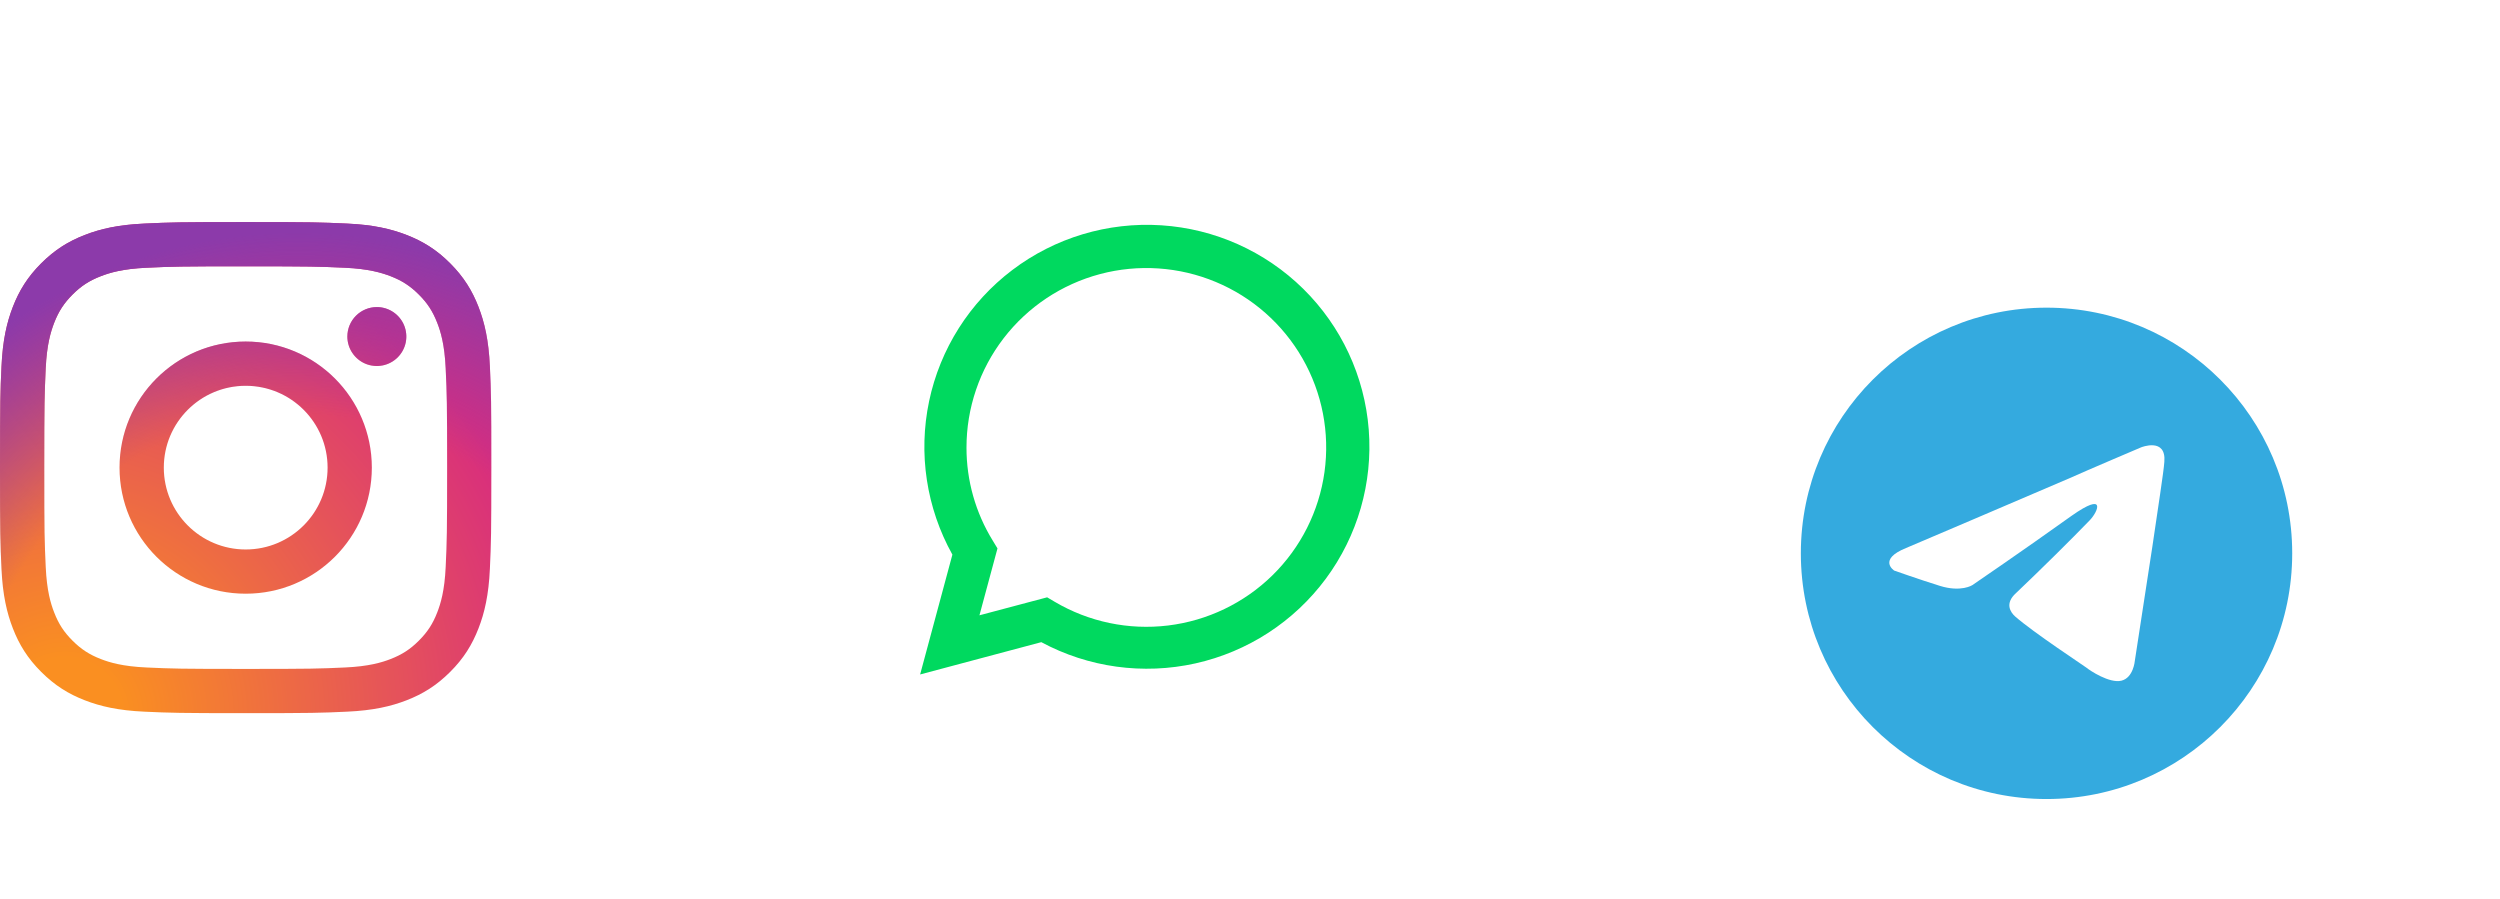 <svg width="139" height="50" viewBox="0 0 139 50" fill="none" xmlns="http://www.w3.org/2000/svg">
<path d="M9.108 26C9.108 23.487 11.146 21.449 13.66 21.449C16.175 21.449 18.214 23.487 18.214 26C18.214 28.513 16.175 30.551 13.66 30.551C11.146 30.551 9.108 28.513 9.108 26ZM6.646 26C6.646 29.872 9.786 33.01 13.66 33.01C17.534 33.01 20.674 29.872 20.674 26C20.674 22.128 17.534 18.99 13.66 18.99C9.786 18.99 6.646 22.128 6.646 26ZM19.313 18.712C19.313 19.036 19.409 19.353 19.589 19.622C19.769 19.892 20.025 20.102 20.324 20.226C20.624 20.35 20.953 20.382 21.271 20.319C21.589 20.256 21.881 20.1 22.111 19.871C22.34 19.642 22.496 19.351 22.56 19.033C22.623 18.715 22.591 18.386 22.467 18.086C22.343 17.787 22.133 17.531 21.863 17.351C21.594 17.171 21.277 17.074 20.953 17.074H20.952C20.518 17.074 20.101 17.247 19.794 17.554C19.486 17.861 19.313 18.277 19.313 18.712V18.712ZM8.141 37.112C6.81 37.052 6.086 36.83 5.605 36.643C4.967 36.395 4.512 36.099 4.033 35.621C3.555 35.144 3.259 34.69 3.012 34.052C2.824 33.572 2.602 32.848 2.542 31.517C2.476 30.078 2.462 29.646 2.462 26C2.462 22.354 2.477 21.923 2.542 20.483C2.602 19.152 2.826 18.43 3.012 17.948C3.26 17.31 3.556 16.856 4.033 16.377C4.511 15.899 4.966 15.603 5.605 15.356C6.086 15.169 6.81 14.947 8.141 14.887C9.581 14.82 10.014 14.807 13.66 14.807C17.306 14.807 17.739 14.822 19.18 14.887C20.512 14.947 21.235 15.171 21.717 15.356C22.355 15.603 22.81 15.9 23.288 16.377C23.767 16.855 24.062 17.31 24.31 17.948C24.498 18.428 24.72 19.152 24.78 20.483C24.846 21.923 24.86 22.354 24.86 26C24.86 29.646 24.846 30.077 24.78 31.517C24.72 32.848 24.497 33.572 24.31 34.052C24.062 34.69 23.766 35.144 23.288 35.621C22.811 36.099 22.355 36.395 21.717 36.643C21.236 36.83 20.512 37.052 19.18 37.112C17.741 37.178 17.308 37.192 13.66 37.192C10.012 37.192 9.581 37.178 8.141 37.112V37.112ZM8.028 12.431C6.574 12.497 5.58 12.727 4.713 13.065C3.814 13.413 3.053 13.881 2.293 14.639C1.533 15.398 1.066 16.16 0.717 17.058C0.38 17.926 0.149 18.918 0.083 20.371C0.015 21.827 0 22.292 0 26C0 29.707 0.015 30.173 0.083 31.628C0.149 33.082 0.38 34.074 0.717 34.942C1.066 35.84 1.533 36.602 2.293 37.36C3.053 38.119 3.814 38.586 4.713 38.935C5.582 39.273 6.574 39.503 8.028 39.569C9.486 39.635 9.951 39.652 13.66 39.652C17.37 39.652 17.835 39.636 19.292 39.569C20.746 39.503 21.739 39.273 22.608 38.935C23.506 38.586 24.267 38.119 25.027 37.36C25.788 36.602 26.253 35.84 26.603 34.942C26.941 34.074 27.172 33.082 27.238 31.628C27.304 30.172 27.319 29.707 27.319 26C27.319 22.292 27.304 21.827 27.238 20.371C27.171 18.918 26.941 17.925 26.603 17.058C26.253 16.16 25.787 15.399 25.027 14.639C24.268 13.88 23.506 13.413 22.609 13.065C21.739 12.727 20.746 12.496 19.293 12.431C17.837 12.364 17.371 12.348 13.661 12.348C9.952 12.348 9.486 12.363 8.028 12.431Z" fill="url(#paint0_radial_8_126)"/>
<path d="M9.108 26C9.108 23.487 11.146 21.449 13.66 21.449C16.175 21.449 18.214 23.487 18.214 26C18.214 28.513 16.175 30.551 13.66 30.551C11.146 30.551 9.108 28.513 9.108 26ZM6.646 26C6.646 29.872 9.786 33.01 13.66 33.01C17.534 33.01 20.674 29.872 20.674 26C20.674 22.128 17.534 18.99 13.66 18.99C9.786 18.99 6.646 22.128 6.646 26ZM19.313 18.712C19.313 19.036 19.409 19.353 19.589 19.622C19.769 19.892 20.025 20.102 20.324 20.226C20.624 20.35 20.953 20.382 21.271 20.319C21.589 20.256 21.881 20.1 22.111 19.871C22.34 19.642 22.496 19.351 22.56 19.033C22.623 18.715 22.591 18.386 22.467 18.086C22.343 17.787 22.133 17.531 21.863 17.351C21.594 17.171 21.277 17.074 20.953 17.074H20.952C20.518 17.074 20.101 17.247 19.794 17.554C19.486 17.861 19.313 18.277 19.313 18.712V18.712ZM8.141 37.112C6.81 37.052 6.086 36.83 5.605 36.643C4.967 36.395 4.512 36.099 4.033 35.621C3.555 35.144 3.259 34.69 3.012 34.052C2.824 33.572 2.602 32.848 2.542 31.517C2.476 30.078 2.462 29.646 2.462 26C2.462 22.354 2.477 21.923 2.542 20.483C2.602 19.152 2.826 18.43 3.012 17.948C3.26 17.31 3.556 16.856 4.033 16.377C4.511 15.899 4.966 15.603 5.605 15.356C6.086 15.169 6.81 14.947 8.141 14.887C9.581 14.82 10.014 14.807 13.66 14.807C17.306 14.807 17.739 14.822 19.18 14.887C20.512 14.947 21.235 15.171 21.717 15.356C22.355 15.603 22.81 15.9 23.288 16.377C23.767 16.855 24.062 17.31 24.31 17.948C24.498 18.428 24.72 19.152 24.78 20.483C24.846 21.923 24.86 22.354 24.86 26C24.86 29.646 24.846 30.077 24.78 31.517C24.72 32.848 24.497 33.572 24.31 34.052C24.062 34.69 23.766 35.144 23.288 35.621C22.811 36.099 22.355 36.395 21.717 36.643C21.236 36.83 20.512 37.052 19.18 37.112C17.741 37.178 17.308 37.192 13.66 37.192C10.012 37.192 9.581 37.178 8.141 37.112V37.112ZM8.028 12.431C6.574 12.497 5.58 12.727 4.713 13.065C3.814 13.413 3.053 13.881 2.293 14.639C1.533 15.398 1.066 16.16 0.717 17.058C0.38 17.926 0.149 18.918 0.083 20.371C0.015 21.827 0 22.292 0 26C0 29.707 0.015 30.173 0.083 31.628C0.149 33.082 0.38 34.074 0.717 34.942C1.066 35.84 1.533 36.602 2.293 37.36C3.053 38.119 3.814 38.586 4.713 38.935C5.582 39.273 6.574 39.503 8.028 39.569C9.486 39.635 9.951 39.652 13.66 39.652C17.37 39.652 17.835 39.636 19.292 39.569C20.746 39.503 21.739 39.273 22.608 38.935C23.506 38.586 24.267 38.119 25.027 37.36C25.788 36.602 26.253 35.84 26.603 34.942C26.941 34.074 27.172 33.082 27.238 31.628C27.304 30.172 27.319 29.707 27.319 26C27.319 22.292 27.304 21.827 27.238 20.371C27.171 18.918 26.941 17.925 26.603 17.058C26.253 16.16 25.787 15.399 25.027 14.639C24.268 13.88 23.506 13.413 22.609 13.065C21.739 12.727 20.746 12.496 19.293 12.431C17.837 12.364 17.371 12.348 13.661 12.348C9.952 12.348 9.486 12.363 8.028 12.431Z" fill="url(#paint1_radial_8_126)"/>
<path d="M51.159 37.5L52.953 30.837C51.507 28.241 51.047 25.212 51.659 22.305C52.27 19.399 53.912 16.81 56.283 15.014C58.654 13.217 61.595 12.334 64.567 12.526C67.538 12.718 70.34 13.972 72.459 16.058C74.578 18.145 75.871 20.923 76.102 23.884C76.333 26.845 75.485 29.79 73.715 32.178C71.945 34.566 69.371 36.237 66.465 36.885C63.56 37.532 60.517 37.113 57.896 35.704L51.159 37.5ZM58.221 33.211L58.638 33.457C60.536 34.579 62.754 35.044 64.944 34.778C67.135 34.512 69.176 33.531 70.749 31.987C72.322 30.444 73.339 28.424 73.642 26.244C73.944 24.064 73.515 21.845 72.421 19.933C71.327 18.021 69.63 16.524 67.594 15.675C65.558 14.826 63.298 14.672 61.165 15.238C59.033 15.804 57.148 17.058 55.804 18.804C54.461 20.55 53.734 22.691 53.737 24.892C53.735 26.717 54.241 28.507 55.199 30.062L55.46 30.492L54.457 34.211L58.221 33.211Z" fill="#00D95F"/>
<g filter="url(#filter0_d_8_126)">
<path d="M113.787 40.426C121.331 40.426 127.447 34.31 127.447 26.766C127.447 19.222 121.331 13.106 113.787 13.106C106.243 13.106 100.127 19.222 100.127 26.766C100.127 34.31 106.243 40.426 113.787 40.426Z" fill="#34AADF"/>
<path d="M105.983 26.467C105.983 26.467 112.749 23.588 115.096 22.575C115.996 22.169 119.047 20.872 119.047 20.872C119.047 20.872 120.455 20.304 120.337 21.683C120.298 22.25 119.985 24.237 119.672 26.386C119.203 29.427 118.695 32.752 118.695 32.752C118.695 32.752 118.616 33.684 117.951 33.846C117.287 34.008 116.191 33.279 115.996 33.116C115.839 32.995 113.062 31.17 112.045 30.278C111.772 30.035 111.459 29.549 112.084 28.981C113.493 27.643 115.174 25.98 116.191 24.926C116.661 24.44 117.13 23.304 115.174 24.683C112.397 26.67 109.659 28.535 109.659 28.535C109.659 28.535 109.034 28.94 107.86 28.575C106.687 28.21 105.318 27.724 105.318 27.724C105.318 27.724 104.379 27.116 105.983 26.467Z" fill="white"/>
</g>
<defs>
<filter id="filter0_d_8_126" x="84.659" y="0" width="58" height="58" filterUnits="userSpaceOnUse" color-interpolation-filters="sRGB">
<feFlood flood-opacity="0" result="BackgroundImageFix"/>
<feColorMatrix in="SourceAlpha" type="matrix" values="0 0 0 0 0 0 0 0 0 0 0 0 0 0 0 0 0 0 127 0" result="hardAlpha"/>
<feOffset dy="4"/>
<feGaussianBlur stdDeviation="2"/>
<feComposite in2="hardAlpha" operator="out"/>
<feColorMatrix type="matrix" values="0 0 0 0 0 0 0 0 0 0 0 0 0 0 0 0 0 0 0.25 0"/>
<feBlend mode="normal" in2="BackgroundImageFix" result="effect1_dropShadow_8_126"/>
<feBlend mode="normal" in="SourceGraphic" in2="effect1_dropShadow_8_126" result="shape"/>
</filter>
<radialGradient id="paint0_radial_8_126" cx="0" cy="0" r="1" gradientUnits="userSpaceOnUse" gradientTransform="translate(3.63 39.781) scale(35.664 35.643)">
<stop offset="0.09" stop-color="#FA8F21"/>
<stop offset="0.78" stop-color="#D82D7E"/>
</radialGradient>
<radialGradient id="paint1_radial_8_126" cx="0" cy="0" r="1" gradientUnits="userSpaceOnUse" gradientTransform="translate(16.569 41.004) scale(28.108 28.092)">
<stop offset="0.64" stop-color="#8C3AAA" stop-opacity="0"/>
<stop offset="1" stop-color="#8C3AAA"/>
</radialGradient>
</defs>
</svg>
